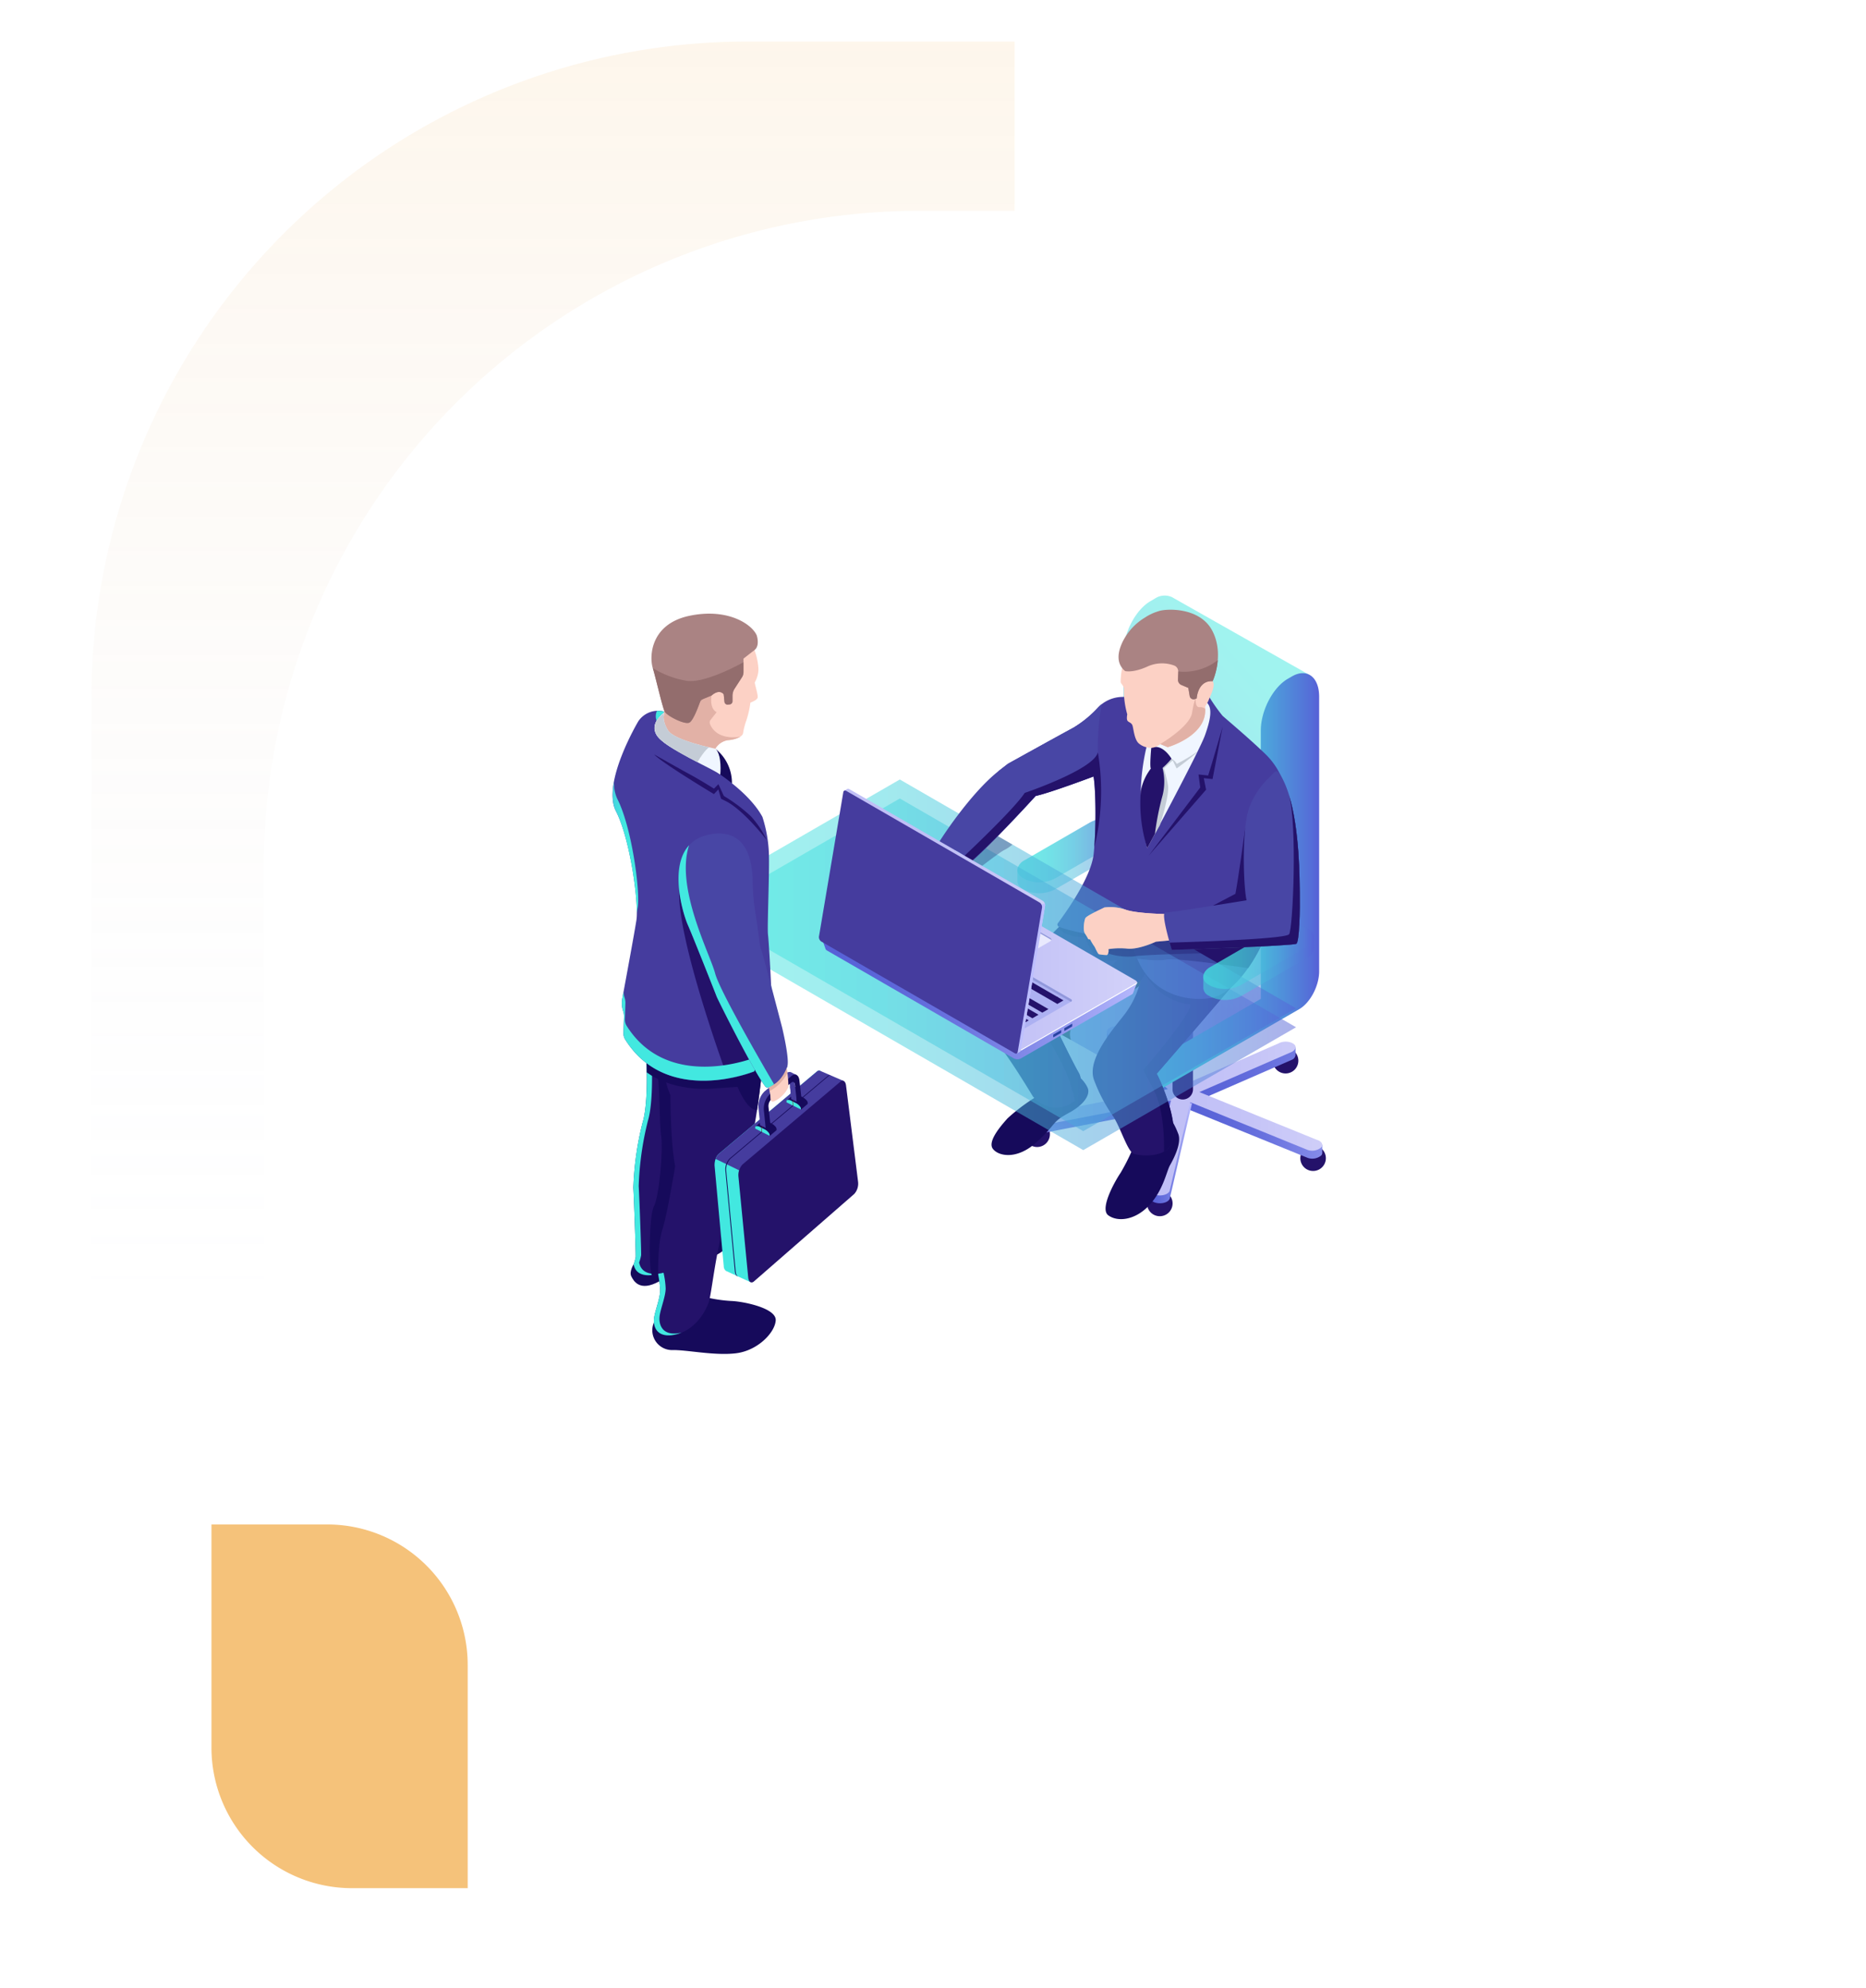 <svg xmlns="http://www.w3.org/2000/svg" xmlns:xlink="http://www.w3.org/1999/xlink" width="398.343" height="424.366" viewBox="0 0 398.343 424.366"><defs><style>.a,.c{fill:#fff;}.b{fill:none;}.c{stroke:#707070;opacity:0;}.d{opacity:0.142;fill:url(#a);}.e{clip-path:url(#d);}.f,.g{isolation:isolate;}.g{opacity:0.252;mix-blend-mode:lighten;fill:url(#e);}.h{fill:#24126a;}.i{fill:url(#f);}.j{fill:url(#g);}.k{fill:url(#h);}.l{fill:url(#i);}.m{fill:url(#j);}.n{fill:url(#k);}.ag,.ai,.aj,.o,.p,.r{opacity:0.5;}.o{fill:url(#l);}.p{fill:url(#m);}.q{fill:#515151;}.s{fill:url(#n);}.al,.t{fill:#2d2d2d;}.u{fill:url(#o);}.v{fill:#160a5b;}.w{fill:#453c9e;}.x{fill:#fcd1c5;}.y{fill:#f0f6ff;}.z{fill:#c4ccd6;}.aa{fill:#e2b1a6;}.ab{fill:#aa8383;}.ac{fill:#936d6d;}.ad{fill:#263649;}.ae{clip-path:url(#p);}.af{fill:#334659;}.ag{fill:url(#q);}.ah{fill:#180d5b;opacity:0.3;}.ai{fill:url(#t);}.aj{fill:url(#u);}.ak{fill:#4846a5;}.al{opacity:0.63;}.am{fill:url(#v);}.an{fill:url(#w);}.ao{fill:url(#x);}.ap{fill:#2842a2;}.aq{fill:#adb1f2;}.ar{fill:#9198db;}.as{fill:url(#y);}.at{fill:url(#z);}.au{fill:url(#aa);}.av{fill:url(#ab);}.aw{fill:url(#ac);}.ax{fill:url(#ad);}.ay{fill:url(#ae);}.az{fill:url(#af);}.ba{fill:url(#ag);}.bb{fill:#722318;}.bc{fill:url(#ah);}.bd{fill:url(#ai);}.be{fill:#f5c27a;}.bf{stroke:none;}.bg{filter:url(#b);}</style><linearGradient id="a" x1="0.5" x2="0.5" y2="1" gradientUnits="objectBoundingBox"><stop offset="0" stop-color="#d6e1ff" stop-opacity="0"/><stop offset="1" stop-color="#f5c27a"/></linearGradient><filter id="b" x="11.343" y="0" width="387" height="424.366" filterUnits="userSpaceOnUse"><feOffset input="SourceAlpha"/><feGaussianBlur stdDeviation="15" result="c"/><feFlood flood-opacity="0.102"/><feComposite operator="in" in2="c"/><feComposite in="SourceGraphic"/></filter><clipPath id="d"><path class="a" d="M140,0H297a0,0,0,0,1,0,0V194.366a140,140,0,0,1-140,140H0a0,0,0,0,1,0,0V140A140,140,0,0,1,140,0Z" transform="translate(169.343 7746.134)"/></clipPath><radialGradient id="e" cx="0.517" cy="0.5" r="0.71" gradientTransform="matrix(-0.408, 0.707, 0.408, 0.707, -6.792, 3.245)" gradientUnits="objectBoundingBox"><stop offset="0" stop-color="#42e8e0"/><stop offset="0.67" stop-color="#c5f8f5"/><stop offset="1" stop-color="#fff"/></radialGradient><linearGradient id="f" x1="0.969" y1="0.015" x2="-0.555" y2="1.486" gradientUnits="objectBoundingBox"><stop offset="0" stop-color="#5761d7"/><stop offset="0.18" stop-color="#5c66d9"/><stop offset="0.39" stop-color="#6a73df"/><stop offset="0.61" stop-color="#8289e8"/><stop offset="0.85" stop-color="#a3a7f5"/><stop offset="1" stop-color="#bcbeff"/></linearGradient><linearGradient id="g" x1="0" y1="0.5" x2="2.181" y2="0.5" xlink:href="#f"/><linearGradient id="h" x1="0.51" y1="0.54" x2="-0.21" y2="-0.295" xlink:href="#f"/><linearGradient id="i" x1="0" y1="0.5" x2="1.576" y2="0.5" xlink:href="#f"/><linearGradient id="j" x1="0" y1="0.5" x2="1.001" y2="0.5" xlink:href="#f"/><linearGradient id="k" x1="0.459" y1="0.5" x2="1.459" y2="0.5" gradientUnits="objectBoundingBox"><stop offset="0" stop-color="#c0bff6"/><stop offset="0.29" stop-color="#c5c4f7"/><stop offset="0.64" stop-color="#d3d2f9"/><stop offset="1" stop-color="#e9e9fd"/></linearGradient><linearGradient id="l" y1="0.5" x2="1" y2="0.5" gradientUnits="objectBoundingBox"><stop offset="0" stop-color="#42e8e0"/><stop offset="0.15" stop-color="#43e3e0"/><stop offset="0.33" stop-color="#45d5df"/><stop offset="0.52" stop-color="#49bddd"/><stop offset="0.72" stop-color="#4e9cdb"/><stop offset="0.93" stop-color="#5472d8"/><stop offset="1" stop-color="#5761d7"/></linearGradient><linearGradient id="m" x1="0" y1="0.5" x2="1" y2="0.5" xlink:href="#l"/><linearGradient id="n" x1="0.83" y1="0.147" x2="0.467" y2="0.697" xlink:href="#l"/><linearGradient id="o" x1="0" y1="0.5" x2="1" y2="0.5" xlink:href="#l"/><clipPath id="p"><path class="b" d="M457.76,210.791l-.457-.266c-1.7-.983-1.486-2.7.474-3.823l13.823-7.981a7.291,7.291,0,0,1,6.622-.278l.463.266c1.695.983,1.481,2.7-.48,3.823l-13.817,7.981A7.321,7.321,0,0,1,457.76,210.791Z" transform="translate(-456.155 -197.775)"/></clipPath><linearGradient id="q" x1="0" y1="0.5" x2="1" y2="0.5" xlink:href="#l"/><linearGradient id="t" x1="0" y1="0.5" x2="1" y2="0.5" xlink:href="#l"/><linearGradient id="u" x1="-0.001" y1="0.5" x2="0.999" y2="0.5" xlink:href="#l"/><linearGradient id="v" y1="0.502" x2="1" y2="0.502" gradientUnits="objectBoundingBox"><stop offset="0" stop-color="#5761d7"/><stop offset="0.07" stop-color="#5472d8"/><stop offset="0.28" stop-color="#4e9cdb"/><stop offset="0.48" stop-color="#49bddd"/><stop offset="0.67" stop-color="#45d5df"/><stop offset="0.85" stop-color="#43e3e0"/><stop offset="1" stop-color="#42e8e0"/></linearGradient><linearGradient id="w" x1="0.037" y1="0.5" x2="1.037" y2="0.5" xlink:href="#f"/><linearGradient id="x" x1="0.373" y1="0.5" x2="1.373" y2="0.5" xlink:href="#k"/><linearGradient id="y" x1="-0.642" y1="0.5" x2="0.358" y2="0.5" xlink:href="#k"/><linearGradient id="z" x1="0.463" y1="0.5" x2="1.463" y2="0.5" xlink:href="#k"/><linearGradient id="aa" x1="-2.13" y1="0.5" x2="-1.13" y2="0.5" xlink:href="#f"/><linearGradient id="ab" x1="-2.526" y1="0.856" x2="-1.259" y2="0.856" xlink:href="#v"/><linearGradient id="ac" x1="-8.193" y1="10.539" x2="-7.232" y2="10.539" xlink:href="#v"/><linearGradient id="ad" x1="-1.143" y1="1.457" x2="-0.152" y2="1.457" xlink:href="#v"/><linearGradient id="ae" x1="-0.835" y1="1.275" x2="0.537" y2="1.275" xlink:href="#v"/><linearGradient id="af" x1="-2.861" y1="0.908" x2="-1.858" y2="0.908" xlink:href="#v"/><linearGradient id="ag" x1="-21.803" y1="9.638" x2="-20.75" y2="9.638" xlink:href="#v"/><linearGradient id="ah" x1="-26.013" y1="9.46" x2="-24.957" y2="9.46" xlink:href="#v"/><linearGradient id="ai" x1="-2.494" y1="0.881" x2="-1.308" y2="0.881" xlink:href="#v"/></defs><g transform="translate(-113 -7701.134)"><g class="c" transform="translate(113 7710)"><rect class="bf" width="378.27" height="394.14"/><rect class="b" x="0.5" y="0.5" width="377.27" height="393.14"/></g><path class="d" d="M140,0h57.075a0,0,0,0,1,0,0V127.8a140,140,0,0,1-140,140H0a0,0,0,0,1,0,0V140A140,140,0,0,1,140,0Z" transform="translate(329.598 7977.802) rotate(180)"/><g class="bg" transform="matrix(1, 0, 0, 1, 113, 7701.13)"><path class="a" d="M140,0H297a0,0,0,0,1,0,0V194.366a140,140,0,0,1-140,140H0a0,0,0,0,1,0,0V140A140,140,0,0,1,140,0Z" transform="translate(56.34 45)"/></g><g class="e"><g class="f" transform="translate(66.093 7748.89)"><g transform="translate(118.01 79.351)"><ellipse class="g" cx="125.13" cy="72.244" rx="125.13" ry="72.244" transform="translate(0 50.768)"/><path class="h" d="M440.89,298.554a2.73,2.73,0,1,1-2.724-2.724A2.73,2.73,0,0,1,440.89,298.554Z" transform="translate(-261.676 -168.81)"/><path class="h" d="M487.318,245.89a2.724,2.724,0,1,1-.8-1.93A2.724,2.724,0,0,1,487.318,245.89Z" transform="translate(-281.257 -146.602)"/><path class="h" d="M497.46,281.88a2.724,2.724,0,1,1-.8-1.932A2.73,2.73,0,0,1,497.46,281.88Z" transform="translate(-285.528 -161.777)"/><path class="h" d="M395.61,273.014a2.73,2.73,0,1,1-2.73-2.724,2.73,2.73,0,0,1,2.73,2.724Z" transform="translate(-242.585 -158.041)"/><path class="h" d="M424.75,241.15a2.724,2.724,0,1,1-.8-1.932,2.73,2.73,0,0,1,.8,1.932Z" transform="translate(-254.871 -144.604)"/><path class="i" d="M423.719,260.6l-29.971,5.784a1.965,1.965,0,0,0-.37.052l.029-.2L392,265.863v1.7h0a.8.8,0,0,0,0,.2c.185.665,1.267,1.122,2.418,1.012l29.971-5.784Z" transform="translate(-243.36 -153.956)"/><path class="j" d="M471.976,242.82l-.908.769a3.418,3.418,0,0,0-2.811.208l-21.348,9.294,2.99,1.735,21.353-9.3a1.209,1.209,0,0,0,.723-1.012h0Z" transform="translate(-266.517 -146.459)"/><path class="k" d="M424.6,238.433a3.053,3.053,0,0,0-2.84-.532h0a2.7,2.7,0,0,0-.347.127,1.379,1.379,0,0,0-.179-.243,4.537,4.537,0,0,0-.63-.445v1.695h0a.867.867,0,0,0,.226.515l13.777,12.58,3.765-1.11Z" transform="translate(-255.424 -144.148)"/><path class="l" d="M478.176,271.345l-.509.179-.289.607a2.2,2.2,0,0,0-.359-.133L449.98,261.01l-1.92,2.175L475.1,274.174a3,3,0,0,0,2.846-.532h0a.85.85,0,0,0,.22-.578v-1.735Z" transform="translate(-267.002 -154.128)"/><path class="m" d="M441.351,262.94l-4.442,19.023-.33-.174v1.735h0c.058.578.781,1.041,1.776,1.128,1.157.1,2.233-.347,2.418-1.012l4.748-20.335Z" transform="translate(-262.161 -154.942)"/><path class="n" d="M453.359,259.4l-25.078-10.191,19.8-8.612c.885-.515.983-1.29.214-1.735l-.208-.121a3.331,3.331,0,0,0-3,.121L425.3,247.48,412.52,235.814a3.053,3.053,0,0,0-2.84-.538h0c-1.041.307-1.457,1.041-.925,1.643l12.776,11.666-27.82,5.361c-1.157.1-1.938.729-1.735,1.394s1.267,1.122,2.418,1.018L422.2,251l-4.407,18.861c-.179.665.607,1.29,1.735,1.394s2.233-.347,2.418-1.012l4.4-18.861,25.078,10.191a3,3,0,0,0,2.846-.538C454.8,260.435,454.4,259.706,453.359,259.4ZM425.6,249.232l-.469.532-1.018-.093-.162-.578.92-.266Z" transform="translate(-243.342 -143.224)"/><path class="h" d="M447.036,242.151h0a2.186,2.186,0,0,1-2.186-2.186V214.65h4.372v25.315A2.186,2.186,0,0,1,447.036,242.151Z" transform="translate(-265.648 -134.582)"/><path class="o" d="M389.19,171.421l-.457-.266c-1.7-.983-1.486-2.7.474-3.823l13.823-7.981a7.292,7.292,0,0,1,6.622-.278l.463.266c1.695.983,1.486,2.7-.474,3.823l-13.823,7.981A7.375,7.375,0,0,1,389.19,171.421Z" transform="translate(-241.504 -110.867)"/><path class="p" d="M411.258,160.862h0a2.024,2.024,0,0,0-1.157-1.527l-.463-.266a7.363,7.363,0,0,0-6.622.278l-13.823,7.981a2.733,2.733,0,0,0-1.614,2.094h0v2.406h0a1.955,1.955,0,0,0,1.157,1.666l.457.266a7.375,7.375,0,0,0,6.628-.278l13.823-7.981a2.82,2.82,0,0,0,1.608-2.024h0Z" transform="translate(-241.501 -110.869)"/><path class="q" d="M417.983,193.346l-28.976,16.68c-1.434.827-2.6-.052-2.6-1.961h0a6.2,6.2,0,0,1,2.6-4.962L422.176,184v1.307C422.176,188.4,420.3,192,417.983,193.346Z" transform="translate(-241.008 -121.659)"/><g class="r" transform="translate(146.217)"><path class="s" d="M420.689,76.558h0a3.76,3.76,0,0,0-3.719.347l-.862.5c-3.2,1.851-5.784,6.807-5.784,11.076v57.258L418,141.294v1.816l-9.225,7.519L387.82,164.684l29.456,16.669L434.194,168.3l9.647-8.236,6.027-67Z" transform="translate(-387.82 -76.212)"/></g><path class="t" d="M400.894,230.378a3.574,3.574,0,0,1,.764-3.621c1.55-1.55,9.693-4.974,10.283-5.344s3.516-2.522,3.516-2.522l.891-2s-16.53,1.614-16.773,1.868-7.739,7-7.519,7.3a43.521,43.521,0,0,0,5.176,1.5l.96,1.313Z" transform="translate(-243.387 -135.526)"/><path class="u" d="M467.094,105.554l-.868.5c-3.2,1.845-5.784,6.807-5.784,11.07v57.258l-20.706,11.943a6.224,6.224,0,0,0-2.6,4.962h0c0,1.914,1.157,2.794,2.6,1.966l28.947-16.7c2.313-1.348,4.216-4.951,4.216-8.051V109.938C472.918,105.67,470.292,103.709,467.094,105.554Z" transform="translate(-262.397 -88.291)"/><path class="v" d="M387.15,258.019a39.869,39.869,0,0,0-5.7,4.349c-1.44,1.614-4.3,4.916-3.129,6.489s5.147,2.452,9.416-1.475,3.054-4.164,6.686-6.113,4.627-4.049,4.193-5.275-2.232-3.355-3.21-2.892S387.15,258.019,387.15,258.019Z" transform="translate(-237.48 -150.767)"/><path class="v" d="M425.645,276.964a44.479,44.479,0,0,1-2.314,4.488c-.792,1.116-4.627,7.565-2.62,9.046s5.784,1.07,8.78-2.18,3.661-7.206,4.4-8.508,2.58-4.766,1.735-6.761a16.051,16.051,0,0,0-1.1-2.348Z" transform="translate(-255.228 -158.214)"/><path class="h" d="M392.013,198.148s-12.655,12.51-14.748,18.762a6.941,6.941,0,0,0,1.567,6.056c2.452,2.66,7.658,11.359,7.658,11.359s3.881,4.7,8.9.943c0,0,2.267-3.621.873-6.032s-5.1-10.1-5.1-10.1,8.126-5.593,12.146-7a55.228,55.228,0,0,0,6.131-2.481,19.23,19.23,0,0,1-3.661,7.478c-2.938,3.69-7.848,9.624-6.212,13.754a34.356,34.356,0,0,0,4.118,7.779c1.538,2.377,2.99,7.339,4.3,7.854s7.374,1.11,8.357-2.84-2.07-11.614-3.441-14.211c0,0,16.391-18.913,17.929-20.989S397.085,194.932,392.013,198.148Z" transform="translate(-237.085 -127.386)"/><path class="v" d="M403.912,229.257c-1.394-2.406-5.1-10.1-5.1-10.1s8.126-5.593,12.146-7a55.234,55.234,0,0,0,6.131-2.5,41.416,41.416,0,0,0,4.384-8.357c-9.254-2.707-19.277-4.748-21.8-3.152.9,2.215,5.61,2.2,5.61,2.2s1.735,4.286,2.927,4.829,3.962-.052,3.962-.052a10.4,10.4,0,0,1-2.447,2.146c-2,1.44-14.459,11.654-14.459,11.654s.711.4,4.049,6.408,3.754,9.96,3.754,9.96S405.306,231.668,403.912,229.257Z" transform="translate(-244.74 -127.384)"/><path class="v" d="M448.3,209.73c-7.328-.7-15.859-.763-13.939,3.083a12.279,12.279,0,0,0,9.832,6.819c-.04,2.4-10.1,13.979-10.1,13.979l2.342,4.558c2.348,4.558,2.053,12.857,2.053,12.857a3.7,3.7,0,0,0,1.909-2.406c.977-3.945-2.071-11.614-3.441-14.211,0,0,16.391-18.913,17.929-20.989C455.343,212.83,452.544,211.39,448.3,209.73Z" transform="translate(-261.11 -132.351)"/><path class="w" d="M373.455,129.352l1.949-1.515s10.509-5.836,14.008-7.721a23.968,23.968,0,0,0,5.263-4.32,7.293,7.293,0,0,1,5.24-2.233l18.409-.093a37.335,37.335,0,0,0,2.892,4.112c.532.5,5.529,4.685,9.109,8.132a15.535,15.535,0,0,1,4.176,6.94c2.053,7.23,2.018,21.8,2.313,32.221a33.178,33.178,0,0,1-4.419,1.157c-3.135.665-2.747.237-2.747.237s-4.7,10.573-11.07,11.567-14.957-1.961-16.489-11.961c0,0-12.423-1.862-15.8-3.245a.515.515,0,0,1-.214-.781c1.5-2,7.1-9.722,7.634-14.76.619-5.824.428-14.274-.035-16.582,0,0-9.37,3.528-12.354,4.153,0,0-11.405,12.533-16.194,15.946,0,0,1.631-2.562-1.643-4.3Z" transform="translate(-231.344 -91.921)"/><path class="h" d="M460.6,201.884l1.3-.295-.665-1.3-17.282-1.828-10.093.521-3.47,3.3a16.772,16.772,0,0,0,.821,2.973s4.3.613,6.281.191,17.351,1.839,17.4,1.839a35.279,35.279,0,0,0,2.955-5.124C457.822,202.242,458.013,202.433,460.6,201.884Z" transform="translate(-259.551 -127.755)"/><path class="x" d="M429.555,192.779a.156.156,0,0,0-.145-.11c-.827,0-6.229-.179-8.271-.885a9.953,9.953,0,0,0-4.685-.5c-.121.127-3.806,1.695-4.049,2.313s-.549,2.522-.058,3.245a10.882,10.882,0,0,1,.717,1.2l.387.041a10.806,10.806,0,0,0,.775,1.324,2.381,2.381,0,0,1,.3.492c.231.5.642,1.336.816,1.353a9.2,9.2,0,0,0,1.671.174c.237-.058.451-.781.353-1.1a.133.133,0,0,1,.11-.179,15.97,15.97,0,0,1,3.921-.087c2.406.22,5.784-1.348,6.108-1.492h.052l3.389-.307a.156.156,0,0,0,.133-.2Z" transform="translate(-251.834 -124.689)"/><path class="y" d="M434.328,125.217a45.242,45.242,0,0,0,.168,21.55s11.093-20.694,12.3-24.049,1.637-5.743.515-6.94-11.145,5.026-11.145,5.026Z" transform="translate(-260.69 -92.83)"/><path class="z" d="M438.833,149.5s2.117-6.46,1.735-8.548a25.567,25.567,0,0,0-.891-3.58l1.9-1.735.839,1.735s4.193-3.077,4.477-3.649a36.068,36.068,0,0,1-4.442,2.666,3.141,3.141,0,0,0-1.157-1.116c-.659-.283-2.313,1.984-2.313,1.984l-.312,3.921L437,150.319l.578,1.359Z" transform="translate(-262.338 -100.459)"/><path class="h" d="M436.855,132.28s-.4,4.176-.058,4.471a2.821,2.821,0,0,0,2.238,0,15.646,15.646,0,0,0,2.134-2.152S439.279,131.268,436.855,132.28Z" transform="translate(-262.194 -99.771)"/><path class="h" d="M437.514,138.83a11.92,11.92,0,0,1,.046,6.9,58.382,58.382,0,0,0-1.5,7.733l-1.648,3.089a32.121,32.121,0,0,1-1.382-12.146,11.086,11.086,0,0,1,2.383-5.142Z" transform="translate(-260.609 -102.613)"/><path class="x" d="M426.012,95.2a13.65,13.65,0,0,0-.33,3.071c.179.492.839.821.682,1.828a18.84,18.84,0,0,0,.723,5.02s-.22,1.07.081,1.405.688.318.972.827.376,3.112,1.429,3.985a3.916,3.916,0,0,0,3.141.862,5.091,5.091,0,0,0,1.44-.735l1.59.665s8.248-2.313,7.987-8.132v-.613a6.361,6.361,0,0,0,.758-1.359c.168-.538,1.538-2.944.844-3.985,0,0,3.2-12.608-6.663-13.372S427.319,90.816,426.012,95.2Z" transform="translate(-257.55 -79.752)"/><path class="aa" d="M449.911,116.262v-.075a1.816,1.816,0,0,0-1.157-.347c-1.128.2-.868-2.14-.868-2.14a21.8,21.8,0,0,0-.787,3.412c-.578,2.99-6.79,6.611-6.79,6.611l1.591.665S450.171,122.057,449.911,116.262Z" transform="translate(-263.734 -92.018)"/><path class="ab" d="M425.749,88.389c-.966,2.047-1.423,4.505.578,6.154,0,0,1.695.463,4.916-1.035a7.519,7.519,0,0,1,5.523-.162,1.324,1.324,0,0,1,.891,1.278l-.052,1.8A1.157,1.157,0,0,0,438.3,97.5l1.5.636.295,1.735a.839.839,0,0,0,1.11.648l.376-.133s.226-3.887,3.43-3.69c0,0,2.6-5.61-.064-10.74s-9.936-4.766-11.492-4.187a10.737,10.737,0,0,0-2.932,1.377A12.481,12.481,0,0,0,425.749,88.389Z" transform="translate(-257.247 -78.419)"/><path class="h" d="M466.649,161.88s-1.492,10.989-2.105,14.118l-4.824,2.539,8.566-.521Z" transform="translate(-271.918 -112.332)"/><path class="ac" d="M454.29,104.55a14.531,14.531,0,0,0,1.087-4.5,11.614,11.614,0,0,1-8.415,2.418l-.052,1.8a1.157,1.157,0,0,0,.694,1.076l1.5.636.295,1.735a.839.839,0,0,0,1.11.648l.376-.133S451.086,104.353,454.29,104.55Z" transform="translate(-266.517 -86.263)"/><path class="h" d="M451.824,124.55s-2.522,8.768-3.1,10.457l-2.059-.22.37,2.776L436,152.144l12.279-14.1-.486-2.47,1.868.2Z" transform="translate(-261.917 -96.593)"/><path class="ad" d="M444.247,182.878s25.946-.844,26.6-1.319.781-7.149.717-10.989c-.046-2.718,0-13.337-2.314-20.781,1.822,6.3.862,28.606.04,29.745s-25.506,1.787-25.506,1.787h0C444.044,182.2,444.247,182.878,444.247,182.878Z" transform="translate(-265.201 -107.235)"/><path class="x" d="M349.3,169.812s-.1.654-1.226,1.3-4.014,2.065-4.482,2.475a26.588,26.588,0,0,0-2.608,2.481c-.058.243-.688,2.313-.682,2.435s.2,1.082.2,1.082l-.642,3.054s-.816,1.186.069,1.51a1.157,1.157,0,0,0,1.405-.735,15.119,15.119,0,0,0,2.313-1.394c.983-.763,4.916-3.933,5.587-3.736s.052,1.33-.266,1.527-2.412,2.232-1.538,3.649,1.446-.8,2.024-1.249,1.828-2.227,2.591-2.446,2.157-3.077,2.313-4.349a4.962,4.962,0,0,1,1.423-2.51c.324-.416-.706-3.586-.706-3.586l-3.9-1.215-1.365.891Z" transform="translate(-221.237 -114.955)"/><g class="ae" transform="translate(185.74 70.309)"><path class="af" d="M466.458,141.687c-.815-1.29-1.186-.335-2.285.723a16.935,16.935,0,0,0-4.286,6.472c-1.735,5.113-1.116,17.895-.532,19.722,0,0-16.252,2.66-17.351,2.614s1.371,7.982,1.371,7.982,25.946-.844,26.6-1.319.781-7.149.717-10.989C470.651,163.52,470.709,148.4,466.458,141.687Z" transform="translate(-450.07 -173.865)"/><path class="ad" d="M444.247,182.878s25.946-.844,26.6-1.319.781-7.149.717-10.989c-.046-2.718,0-13.337-2.314-20.781,1.822,6.3.862,28.606.04,29.745s-25.506,1.787-25.506,1.787h0C444.044,182.2,444.247,182.878,444.247,182.878Z" transform="translate(-450.942 -177.543)"/></g><path class="ag" d="M350.241,226.165,265.66,177.333l45.419-26.223,84.586,48.832Z" transform="translate(-190.096 -107.791)"/><path class="ag" d="M265.66,189.44v4.054l84.581,48.832L395.666,216.1v-4.049l-45.425,26.223Z" transform="translate(-190.096 -123.952)"/><path class="ag" d="M350.241,219.161,265.66,170.323,311.079,144.1l84.586,48.837Z" transform="translate(-190.096 -104.835)"/><path class="ah" d="M420.272,205.281a13.98,13.98,0,0,0,5.732.746c2.481-.411,14.459-.648,14.459-.648l-1.874-1.087L434.4,201.4l-10.411.7L420,203.511Z" transform="translate(-255.171 -128.995)"/><path class="x" d="M429.555,192.779a.156.156,0,0,0-.145-.11c-.827,0-6.229-.179-8.271-.885a9.953,9.953,0,0,0-4.685-.5c-.121.127-3.806,1.695-4.049,2.313s-.549,2.522-.058,3.245a10.882,10.882,0,0,1,.717,1.2l.387.041a10.806,10.806,0,0,0,.775,1.324,2.381,2.381,0,0,1,.3.492c.231.5.642,1.336.816,1.353a9.2,9.2,0,0,0,1.671.174c.237-.058.451-.781.353-1.1a.133.133,0,0,1,.11-.179,15.97,15.97,0,0,1,3.921-.087c2.406.22,5.784-1.348,6.108-1.492h.052l3.389-.307a.156.156,0,0,0,.133-.2Z" transform="translate(-251.834 -124.689)"/><path class="ai" d="M457.76,210.791l-.457-.266c-1.7-.983-1.486-2.7.474-3.823l13.823-7.981a7.291,7.291,0,0,1,6.622-.278l.463.266c1.695.983,1.481,2.7-.48,3.823l-13.817,7.981A7.321,7.321,0,0,1,457.76,210.791Z" transform="translate(-270.415 -127.467)"/><path class="aj" d="M479.854,200.212h0a2.024,2.024,0,0,0-1.157-1.527l-.463-.266a7.363,7.363,0,0,0-6.622.278l-13.788,8a2.729,2.729,0,0,0-1.614,2.094h0V211.2h0a1.955,1.955,0,0,0,1.157,1.666l.457.266a7.375,7.375,0,0,0,6.628-.278l13.817-7.981a2.816,2.816,0,0,0,1.614-2.024h0Z" transform="translate(-270.438 -127.46)"/><path class="ak" d="M466.458,141.687c-.815-1.29-1.186-.335-2.285.723a16.935,16.935,0,0,0-4.286,6.472c-1.735,5.113-1.116,17.895-.532,19.722,0,0-16.252,2.66-17.351,2.614s1.371,7.982,1.371,7.982,25.946-.844,26.6-1.319.781-7.149.717-10.989C470.651,163.52,470.709,148.4,466.458,141.687Z" transform="translate(-264.33 -103.556)"/><path class="h" d="M444.247,182.878s25.946-.844,26.6-1.319.781-7.149.717-10.989c-.046-2.718,0-13.337-2.314-20.781,1.822,6.3.862,28.606.04,29.745s-25.506,1.787-25.506,1.787h0C444.044,182.2,444.247,182.878,444.247,182.878Z" transform="translate(-265.201 -107.235)"/><path class="ah" d="M354.932,176s9.254-7.247,10.6-7.947a9.364,9.364,0,0,0,1.885-1.238l-3.106-1.793-5.252,2.163-6.617,6.553-10.185,7.218v1.677s8.4-3.6,9.341-4.222S354.932,176,354.932,176Z" transform="translate(-222.393 -113.656)"/><path class="al" d="M349.287,188.365a18.726,18.726,0,0,1,3.25-2.354c1.278-.578,3.3-2.157,3.551-3.355s2.36-3.846,2.36-3.846l-3.383,1.949-4.893,2.828L342,188.313a1.388,1.388,0,0,0,1.527.22c1.035-.347,2.967-1.585,3.869-1.695s2.394-.387,2.394-.387Z" transform="translate(-222.283 -119.47)"/><path class="x" d="M349.3,169.812s-.1.654-1.226,1.3-4.014,2.065-4.482,2.475a26.588,26.588,0,0,0-2.608,2.481c-.058.243-.688,2.313-.682,2.435s.2,1.082.2,1.082l-.642,3.054s-.816,1.186.069,1.51a1.157,1.157,0,0,0,1.405-.735,15.119,15.119,0,0,0,2.313-1.394c.983-.763,4.916-3.933,5.587-3.736s.052,1.33-.266,1.527-2.412,2.232-1.538,3.649,1.446-.8,2.024-1.249,1.828-2.227,2.591-2.446,2.157-3.077,2.313-4.349a4.962,4.962,0,0,1,1.423-2.51c.324-.416-.706-3.586-.706-3.586l-3.9-1.215-1.365.891Z" transform="translate(-221.237 -114.955)"/><path class="ak" d="M391.624,126.572a51.148,51.148,0,0,1,.844-10.272,7.876,7.876,0,0,0-.769.688,23.967,23.967,0,0,1-5.263,4.32c-3.5,1.885-14.008,7.721-14.008,7.721l-1.949,1.515c-6.16,4.829-13.048,15.344-14.049,17.426.486-.642,1.735-1.7,4.1-.434,3.274,1.735,1.735,4.355,1.735,4.355,4.766-3.407,16.1-16,16.1-16,2.8-.578,11.2-3.719,12.25-4.112a13.881,13.881,0,0,0,1.006-5.211Z" transform="translate(-228.368 -93.114)"/><path class="am" d="M366.256,173.21c0-.879-.416-1.99-2.088-2.892a4.522,4.522,0,0,0-1.868-.578,5.6,5.6,0,0,1,.706.318c3.274,1.735,1.735,4.355,1.735,4.355C365.174,174.1,365.7,173.69,366.256,173.21Z" transform="translate(-230.843 -115.646)"/><path class="h" d="M382.531,143.383c2.984-.625,12.354-4.153,12.354-4.153.428,2.123.619,9.445.168,15.136a49.788,49.788,0,0,0,.758-20.306c-.763,3.649-15.616,8.676-15.616,8.676-2.36,3.638-13.609,14.141-13.609,14.141h0a2.892,2.892,0,0,1-.226,2.435C371.126,155.917,382.531,143.383,382.531,143.383Z" transform="translate(-232.554 -100.602)"/><path class="an" d="M315.35,193.767l2.25,1.157,22.556-13.031a1.625,1.625,0,0,1,1.475.064l38.942,22.493c.376-.208,2.071-1.029,2.071-1.029l-.821,2.152h0a.474.474,0,0,1-.226.254l-23.783,13.719a1.631,1.631,0,0,1-1.469-.058l-39.838-23a.717.717,0,0,1-.335-.353h0Z" transform="translate(-211.047 -120.708)"/><path class="ao" d="M315.713,192.172l40.827,23.574a1.683,1.683,0,0,0,1.51.058l24.367-14.066c.387-.22.335-.613-.11-.868L341.451,177.3a1.7,1.7,0,0,0-1.51-.064L315.58,191.3C315.193,191.525,315.239,191.912,315.713,192.172Z" transform="translate(-211.034 -118.744)"/><path class="a" d="M315.735,202.511l40.827,23.574a1.7,1.7,0,0,0,1.509.064l24.367-14.066a.515.515,0,0,0,.237-.266.416.416,0,0,1-.237.5l-24.4,14.049a1.683,1.683,0,0,1-1.51-.058l-40.8-23.557c-.3-.173-.416-.4-.341-.578A.688.688,0,0,0,315.735,202.511Z" transform="translate(-211.056 -129.32)"/><path class="ap" d="M406.595,234.747V234.3c0-.046,0-.064-.058-.046l-1.579.914a.139.139,0,0,0-.058.11v.445c0,.04.029.064.058.046l1.579-.914A.133.133,0,0,0,406.595,234.747Z" transform="translate(-248.804 -142.845)"/><path class="ap" d="M402.515,237.107v-.451c0-.04,0-.058-.058-.04l-1.579.908a.156.156,0,0,0-.058.11v.451c0,.04.029.064.058.04l1.579-.908A.133.133,0,0,0,402.515,237.107Z" transform="translate(-247.084 -143.84)"/><path class="aq" d="M373.363,210.888,339.436,191.3a.74.74,0,0,0-.735,0l-12.076,6.987a.26.26,0,0,0,0,.451l33.91,19.578a.717.717,0,0,0,.729,0l12.1-6.987a.26.26,0,0,0,0-.44Z" transform="translate(-215.746 -124.695)"/><path class="ar" d="M373.363,211.349l-.121.069-33.806-19.5a.729.729,0,0,0-.735,0l-11.955,6.94-.121-.069a.26.26,0,0,1,0-.451l12.076-6.987a.74.74,0,0,1,.735,0l33.927,19.589a.26.26,0,0,1,0,.411Z" transform="translate(-215.746 -124.716)"/><path class="h" d="M346.03,193.888l31.249,18.039,1.55-.619L347.337,193.13Z" transform="translate(-223.983 -125.508)"/><path class="h" d="M340.47,197.092l27.646,15.963,1.307-.758-27.64-15.957Z" transform="translate(-221.638 -126.862)"/><path class="h" d="M336.86,199.178,369.4,217.969l1.307-.758L338.167,198.42Z" transform="translate(-220.116 -127.738)"/><path class="h" d="M333.24,201.268l32.545,18.791,1.307-.758L334.547,200.51Z" transform="translate(-218.59 -128.62)"/><path class="h" d="M329.62,203.358l32.545,18.791,1.313-.758L330.933,202.6Z" transform="translate(-217.064 -129.501)"/><path class="h" d="M400.06,225.078l1.313.758,1.307-.758-1.307-.758Z" transform="translate(-246.763 -138.659)"/><path class="h" d="M385.52,223.077l6.507,3.759,1.313-.758-6.559-3.788Z" transform="translate(-240.633 -137.803)"/><path class="as" d="M379.778,202.922l-9.144-5.281c-.359-.2-.359-.538,0-.746l6.252-3.609a1.423,1.423,0,0,1,1.3,0l9.15,5.281c.359.2.359.538,0,.746l-6.258,3.609a1.423,1.423,0,0,1-1.3,0Z" transform="translate(-234.243 -125.508)"/><path class="ar" d="M387.337,198.873l-9.15-5.286a1.458,1.458,0,0,0-1.3,0L370.64,197.2a.578.578,0,0,0-.226.22c-.093-.179,0-.382.226-.526l6.252-3.609a1.423,1.423,0,0,1,1.3,0l9.15,5.281c.249.139.318.347.226.526A.578.578,0,0,0,387.337,198.873Z" transform="translate(-234.249 -125.508)"/><path class="at" d="M315.458,178.731l5.165-30.619-.416-.174.625-.359h0a.445.445,0,0,1,.48.035l41.243,23.811a1.157,1.157,0,0,1,.538,1.047l-5.205,30.862a.382.382,0,0,1-.214.318h0l-.613.353-.1-.578h.035L316,179.784A1.157,1.157,0,0,1,315.458,178.731Z" transform="translate(-211.092 -106.28)"/><path class="au" d="M391.093,190.091l.682-.3a.972.972,0,0,1,.087.509l-5.205,30.862a.382.382,0,0,1-.214.318h0l-.613.353-.1-.578h.035l-2.071-1.2Z" transform="translate(-239.861 -124.1)"/><path class="w" d="M314.876,180.427l41.249,23.811c.318.185.578.081.642-.249l5.205-30.867a1.157,1.157,0,0,0-.538-1.047l-41.243-23.811c-.318-.185-.578-.081-.648.249l-5.205,30.868a1.157,1.157,0,0,0,.538,1.047Z" transform="translate(-210.62 -106.553)"/><path class="v" d="M264.428,335.23a29.983,29.983,0,0,0,5.275.763c2.6.1,9.659,1.521,9.479,4.153s-3.864,6.449-8.485,7.01-10.573-.769-13.592-.682a4.228,4.228,0,0,1-3.9-5.951C254.376,337.59,264.428,335.23,264.428,335.23Z" transform="translate(-184.689 -185.422)"/><path class="v" d="M245.475,315.738s-.989,1.591-.5,2.568,1.781,3.412,6,1.058,12.331-5.691,12.331-5.691,4.656-2.481,4.4-5.4-4.54-2.47-4.54-2.47Z" transform="translate(-181.317 -173.003)"/><path class="h" d="M273.327,248.921s-1.8,18.976-5.61,26.171c-3.881,7.316-4.945,20.706-5.755,23.262s-3.308,6.27-7.282,7.062-4.627-1.909-4.419-3.522,1.3-4.222,1.307-5.975a18.316,18.316,0,0,0-.451-3.36s-4.534,1.336-5.205-2.175a9.688,9.688,0,0,0,.428-1.544c.064-.526-.388-13.233-.5-14.772a65.475,65.475,0,0,1,1.978-13.939c1.255-4.106.833-12.689.833-12.689l12.892-1.81Z" transform="translate(-181.737 -147.644)"/><path class="av" d="M247.791,261.316c1.249-4.049.833-12.689.833-12.689l1.128-.156c.052,1.2.318,8.774-.821,12.5A65.008,65.008,0,0,0,246.97,274.9c.11,1.533.578,14.239.515,14.76a9.881,9.881,0,0,1-.422,1.544c.694,3.511,5.205,2.175,5.205,2.175a18.709,18.709,0,0,1,.457,3.355c-.012,1.741-1.11,4.355-1.3,5.969s.457,4.309,4.419,3.522a1.634,1.634,0,0,0,.353-.1,7.623,7.623,0,0,1-1.544.486c-3.968.787-4.627-1.909-4.419-3.522s1.3-4.222,1.307-5.975a21.188,21.188,0,0,0-.451-3.516s-4.534,1.492-5.205-2.019a9.692,9.692,0,0,0,.428-1.544c.064-.526-.388-13.233-.5-14.772A65.378,65.378,0,0,1,247.791,261.316Z" transform="translate(-181.724 -148.841)"/><path class="v" d="M255.019,250.357a14.673,14.673,0,0,0,1.29,5.454s0,10.092,1.012,15.2c0,0-1.671,10.26-2.724,13.493s-.9,9.6-.9,9.6a4.465,4.465,0,0,1-1.255.22c-.74.029-.792-12.539.347-14.754s1.984-12.007,1.556-14.991-.278-11.452-.839-12.95a1.909,1.909,0,0,1,.706-2.313Z" transform="translate(-184.296 -149.195)"/><path class="v" d="M276.08,132.73a9.283,9.283,0,0,1,3.557,7.4l-2.782-.578S277.682,134.338,276.08,132.73Z" transform="translate(-194.489 -100.042)"/><path class="v" d="M263.907,252.941c-8.554.26-13.169-3.528-13.169-3.528,0-1.2-.058-1.984-.058-1.984l12.909-1.8,11.781,3.291s-.359,3.742-1.087,8.531c-2.1.231-4.158-4.928-4.158-4.928l-5.865.376S272.461,252.68,263.907,252.941Z" transform="translate(-183.78 -147.644)"/><path class="w" d="M268.44,195.7s-18.6,7.594-27.594-6.825a2.539,2.539,0,0,1-.353-1.417l.11-3.355a3.47,3.47,0,0,0-.179-1.243h0a5.339,5.339,0,0,1-.185-2.684c.7-3.754,2.585-13.95,3.025-16.773.538-3.47-1.29-17.27-4.378-23.25s4.772-19.161,4.772-19.161a5.061,5.061,0,0,1,5.668-2.036s-3.58,2.5-1.619,5.142,7.848,4.789,7.848,4.789,10.873,5.639,14.6,12.5a28.778,28.778,0,0,1,1.394,8.1c.11,4.563-.393,15.523-.2,17.045s.769,11.972.706,12.458S268.44,195.7,268.44,195.7Z" transform="translate(-178.504 -94.142)"/><path class="aw" d="M254.3,120.9a2.7,2.7,0,0,1,.069-2.105,5.39,5.39,0,0,1,1.683.191A6.725,6.725,0,0,0,254.3,120.9Z" transform="translate(-185.229 -94.164)"/><path class="h" d="M273.166,223.551s-10.954-29.584-10.411-40.318c.5-10.468,15.986,21.209,15.986,21.209L278.823,222a33.63,33.63,0,0,1-5.656,1.556Z" transform="translate(-188.863 -120.441)"/><path class="ax" d="M242.175,222.68a3.551,3.551,0,0,1,.179,1.238l-.116,3.331a2.568,2.568,0,0,0,.359,1.411c8.965,14.3,27.5,6.761,27.5,6.761s2.551-11.637,3.349-15.4c.04.92.064,1.562.046,1.671-.058.486-3.609,16.709-3.609,16.709s-18.6,7.594-27.594-6.825a2.539,2.539,0,0,1-.353-1.417l.11-3.355a3.47,3.47,0,0,0-.179-1.243,5.338,5.338,0,0,1-.185-2.684c.075-.388.162-.868.254-1.382A5.306,5.306,0,0,0,242.175,222.68Z" transform="translate(-179.948 -136.846)"/><path class="ay" d="M239.2,148.585c3.077,5.946,4.91,19.665,4.372,23.1-.052.318-.121.735-.2,1.215,0-4.951-1.735-16.391-4.465-21.695-.85-1.66-.827-3.91-.382-6.275a7.588,7.588,0,0,0,.677,3.655Z" transform="translate(-178.528 -105.185)"/><path class="ak" d="M279,181.408a47.963,47.963,0,0,1-.659-7.259c-.046-4.2-1.226-11.186-8.843-9.971-10.758,1.735-6.154,16.773-4.974,19.422s5.894,14.586,6.142,15.263,7.675,15.541,10.33,19.115a.654.654,0,0,0,.972.121c1.076-.914,3.47-3.1,3.811-4.482.411-1.781-1.157-8.23-1.157-8.23s-4.193-16.113-4.546-16.859C279.811,187.966,279.632,185.317,279,181.408Z" transform="translate(-188.776 -113.242)"/><path class="x" d="M266.39,112.906a3.8,3.8,0,0,1,2.828-2.146c1.972-.2,3.094-.752,3.291-1.481a14.209,14.209,0,0,1,.688-2.7,20.423,20.423,0,0,0,.873-3.817c0-.064,1.492-.515,1.562-1.157s-.7-3.019-.619-3.2a5.943,5.943,0,0,0,.781-2.747,13.557,13.557,0,0,0-.85-4.118c-.578-1.371-4.777-9.717-15.662-5.419-10.989,4.344-2.632,13.574-3.719,19.56,0,0-.977,1.261.816,3.4S263.389,111.686,266.39,112.906Z" transform="translate(-184.985 -79.876)"/><path class="aa" d="M257.662,120.291c-1.793-2.14-.816-3.4-.816-3.4a8.262,8.262,0,0,0,0-2.666l4.309.821s6.362-5.656,5.905-2.626,1.087,3.574,1.087,3.574l-1.3,1.666c-.335.422-.139.925.133,1.394,1.816,3.123,6.223,2.18,6.235,2.186a6.293,6.293,0,0,1-2.689.746,3.8,3.8,0,0,0-2.828,2.146C264.671,122.911,259.46,122.442,257.662,120.291Z" transform="translate(-186.268 -91.101)"/><path class="ab" d="M274.982,87.507s.763,2.233-.469,3.175-2.348,1.828-2.348,1.828v2.834a2.122,2.122,0,0,1-.341,1.157l-1.55,2.394a2.851,2.851,0,0,0-.463,1.556v1.157a.659.659,0,0,1-.578.659l-.4.046a.659.659,0,0,1-.723-.578l-.168-1.608s-.815-1.29-2.6.249l-1.608.659a1.735,1.735,0,0,0-.966,1.012c-.451,1.238-1.417,3.684-2.134,4.089-.972.578-4.737-1.394-5.24-2.256s-1.781-6.622-2.591-9.352-.324-9.439,7.785-11.157S273.872,85.078,274.982,87.507Z" transform="translate(-184.554 -79.035)"/><path class="ac" d="M255.6,111.41c-.5-.862-1.77-6.6-2.556-9.335a19.89,19.89,0,0,0,7.2,2.713c4.077.619,12.146-3.968,12.146-3.968V102.9a2.122,2.122,0,0,1-.341,1.157l-1.55,2.394a2.851,2.851,0,0,0-.463,1.556v1.157a.659.659,0,0,1-.578.659l-.4.046a.659.659,0,0,1-.723-.578l-.168-1.608s-.816-1.29-2.6.249l-2.313.954s-1.411,4.257-2.383,4.806S256.1,112.272,255.6,111.41Z" transform="translate(-184.775 -86.587)"/><path class="y" d="M255.708,119.6s-3.152,1.938-1.579,4.7,13.007,7.7,13.574,8.427c0,0,.445-4.135-1.064-5.529,0,0-8.751-1.706-10.11-3.939S255.708,119.6,255.708,119.6Z" transform="translate(-185.049 -94.506)"/><path class="z" d="M255.708,119.6s-.526,1.434.821,3.655c1.03,1.689,6.287,3.077,8.785,3.65h0s-.931.526-2.481,3.175c-3.517-1.822-7.779-4.17-8.7-5.784C252.556,121.566,255.708,119.6,255.708,119.6Z" transform="translate(-185.049 -94.506)"/><path class="h" d="M253.5,134.84s5.09,2.892,7.571,4.234,5.205,3.077,5.205,3.077l.954-.949,1.157,2.51a34,34,0,0,1,5.737,4.3,20.141,20.141,0,0,1,3.424,5.119s-4.9-6.4-8.722-8.305l-1.035-.521-.578-1.99-.943,1S255.05,136.575,253.5,134.84Z" transform="translate(-184.969 -100.931)"/><path class="az" d="M276.033,270.388h0a2.551,2.551,0,0,1,.682-1.093l20.937-17.582c.578-.463,1.087-.1,1.191.792l2.452,20.463a3.285,3.285,0,0,1-.821,2.6L282.892,290.77l.607,5.917-5.263-2.418h0a1.278,1.278,0,0,1-.457-1l-1.955-21.4A3.718,3.718,0,0,1,276.033,270.388Z" transform="translate(-194.379 -150.123)"/><path class="w" d="M303.525,253.738,298.58,251.6l-.162-.069a.677.677,0,0,0-.578.185L276.9,269.3a2.551,2.551,0,0,0-.682,1.093l.752.359h0l4.263,2.065,18.352-15.691h0Z" transform="translate(-194.549 -150.13)"/><path class="h" d="M309.338,279.439l-21.4,18.658c-.578.509-1.157.121-1.238-.873l-2.082-21.5a3.326,3.326,0,0,1,.873-2.585l20.891-17.669c.549-.463,1.082-.11,1.2.792l2.574,20.573A3.291,3.291,0,0,1,309.338,279.439Z" transform="translate(-198.083 -151.708)"/><path class="v" d="M282,295.1l-2.019-21.44a3.343,3.343,0,0,1,.879-2.579l20.914-17.617a.735.735,0,0,1,.5-.2.648.648,0,0,0-.671.162l-20.92,17.6a3.343,3.343,0,0,0-.879,2.579l2.013,21.44c.064.682.33,1.1.694,1.122C282.223,296.065,282.05,295.671,282,295.1Z" transform="translate(-196.052 -150.849)"/><path class="v" d="M295.39,270.555l-1.093-.544a1.042,1.042,0,0,0-.682-.121h-.087c-.11,0-.168.145-.15.312v.2l3.083,1.538v-.2a.955.955,0,0,0-.231-.5l-.1-.116A2.671,2.671,0,0,0,295.39,270.555Z" transform="translate(-201.781 -157.867)"/><path class="v" d="M293.976,273.277l1.481-1.249-3.06-1.978-1.457,1.22Z" transform="translate(-200.755 -157.94)"/><path class="ba" d="M292.836,272.711l-1.1-.549a1.041,1.041,0,0,0-.682-.122h-.087c-.11,0-.168.145-.15.312v.2l3.083,1.544v-.2a.954.954,0,0,0-.231-.5l-.1-.116a2.452,2.452,0,0,0-.729-.567Z" transform="translate(-200.702 -158.773)"/><path class="bb" d="M293.1,273.462l-.093-.9.093.046.092.9Z" transform="translate(-201.628 -158.998)"/><path class="bb" d="M293.01,271.666l1.521-1.226.081.04-1.51,1.232Z" transform="translate(-201.628 -158.104)"/><path class="v" d="M306.9,260.89l-1.093-.538a1.064,1.064,0,0,0-.677-.121h-.087c-.11,0-.162.139-.145.3v.2l3.071,1.521v-.2a.932.932,0,0,0-.237-.492l-.1-.116a2.643,2.643,0,0,0-.734-.555Z" transform="translate(-206.639 -153.795)"/><path class="v" d="M305.521,263.583l1.457-1.238-3.048-1.955-1.44,1.209Z" transform="translate(-205.625 -153.867)"/><path class="bc" d="M304.375,263.018l-1.093-.538a1.006,1.006,0,0,0-.682-.122h-.087c-.1,0-.162.139-.145.307v.2l3.077,1.527v-.2a.931.931,0,0,0-.237-.492l-.1-.116a2.522,2.522,0,0,0-.729-.561Z" transform="translate(-205.572 -154.691)"/><path class="bb" d="M304.648,263.761l-.1-.891.093.046.1.891Z" transform="translate(-206.493 -154.913)"/><path class="bb" d="M304.55,261.989l1.5-1.209.081.041-1.486,1.215Z" transform="translate(-206.493 -154.031)"/><path class="w" d="M291.993,259.625l.393,3.817.995-.833-.388-3.707a1.99,1.99,0,0,1,.578-1.562l4.263-3.563c.382-.318.734-.139.8.393l.4,3.667.983-.821-.428-3.759c-.133-1.157-.914-1.567-1.735-.868l-4.546,3.794A4.4,4.4,0,0,0,291.993,259.625Z" transform="translate(-201.195 -150.349)"/><path class="w" d="M299.563,254.469l-1.735-.179-5.078,4.737-.22,2.892.1,2.441,1.157.578.035-3.042.058-2.082,1.058-1.5s1.9-1.539,1.92-1.579S299.563,254.469,299.563,254.469Z" transform="translate(-201.425 -151.295)"/><path class="w" d="M305.1,260.652l-1.134-.561-.3-2.7,1.087.087.318.052Z" transform="translate(-206.122 -152.602)"/><path class="w" d="M305.2,252.738l-1.22-.578s.318.665.324.659l.411.145Z" transform="translate(-206.253 -150.397)"/><path class="v" d="M293.992,260.591l.4,3.823.989-.833-.393-3.713a2,2,0,0,1,.578-1.562l4.263-3.568c.382-.318.74-.139.8.393l.411,3.673.977-.821-.428-3.765c-.133-1.157-.92-1.567-1.735-.868l-4.54,3.8a4.378,4.378,0,0,0-1.319,3.441Z" transform="translate(-202.038 -150.754)"/><path class="x" d="M299.541,249.49a23.3,23.3,0,0,1,.515,4.667,6.217,6.217,0,0,1-3.065,3.077c-1.076.33-.636-.949-.879-1.735a11.474,11.474,0,0,1-.2-2.556Z" transform="translate(-202.849 -149.271)"/><path class="aa" d="M295.918,252.92l3.626-3.43s.145.763.289,1.689a9.031,9.031,0,0,1-3.806,3.875,14.74,14.74,0,0,1-.11-2.134Z" transform="translate(-202.852 -149.271)"/><path class="ak" d="M299.365,249.431s-1.284,4.049-4.505,4.4l1.093-4.4s2.724-.769,2.805-.781S299.365,249.431,299.365,249.431Z" transform="translate(-202.408 -148.917)"/><path class="bd" d="M264.768,168.37c-2.984,9.092,4.488,23.227,5.564,27.351s12.458,23.459,12.458,23.464h0c.069.11.11.191.11.191a7.7,7.7,0,0,1-.746.5,2.391,2.391,0,0,1-.509.191h0a.642.642,0,0,1-.654-.278c-2.655-3.574-10.1-18.508-10.33-19.115s-4.974-12.6-6.131-15.252C263.56,183.309,260.4,173.147,264.768,168.37Z" transform="translate(-188.771 -115.068)"/></g></g></g><path class="be" d="M0,0H24.7a30,30,0,0,1,30,30V77.632a0,0,0,0,1,0,0H30a30,30,0,0,1-30-30V0A0,0,0,0,1,0,0Z" transform="translate(158.141 8026.509)"/></g></svg>